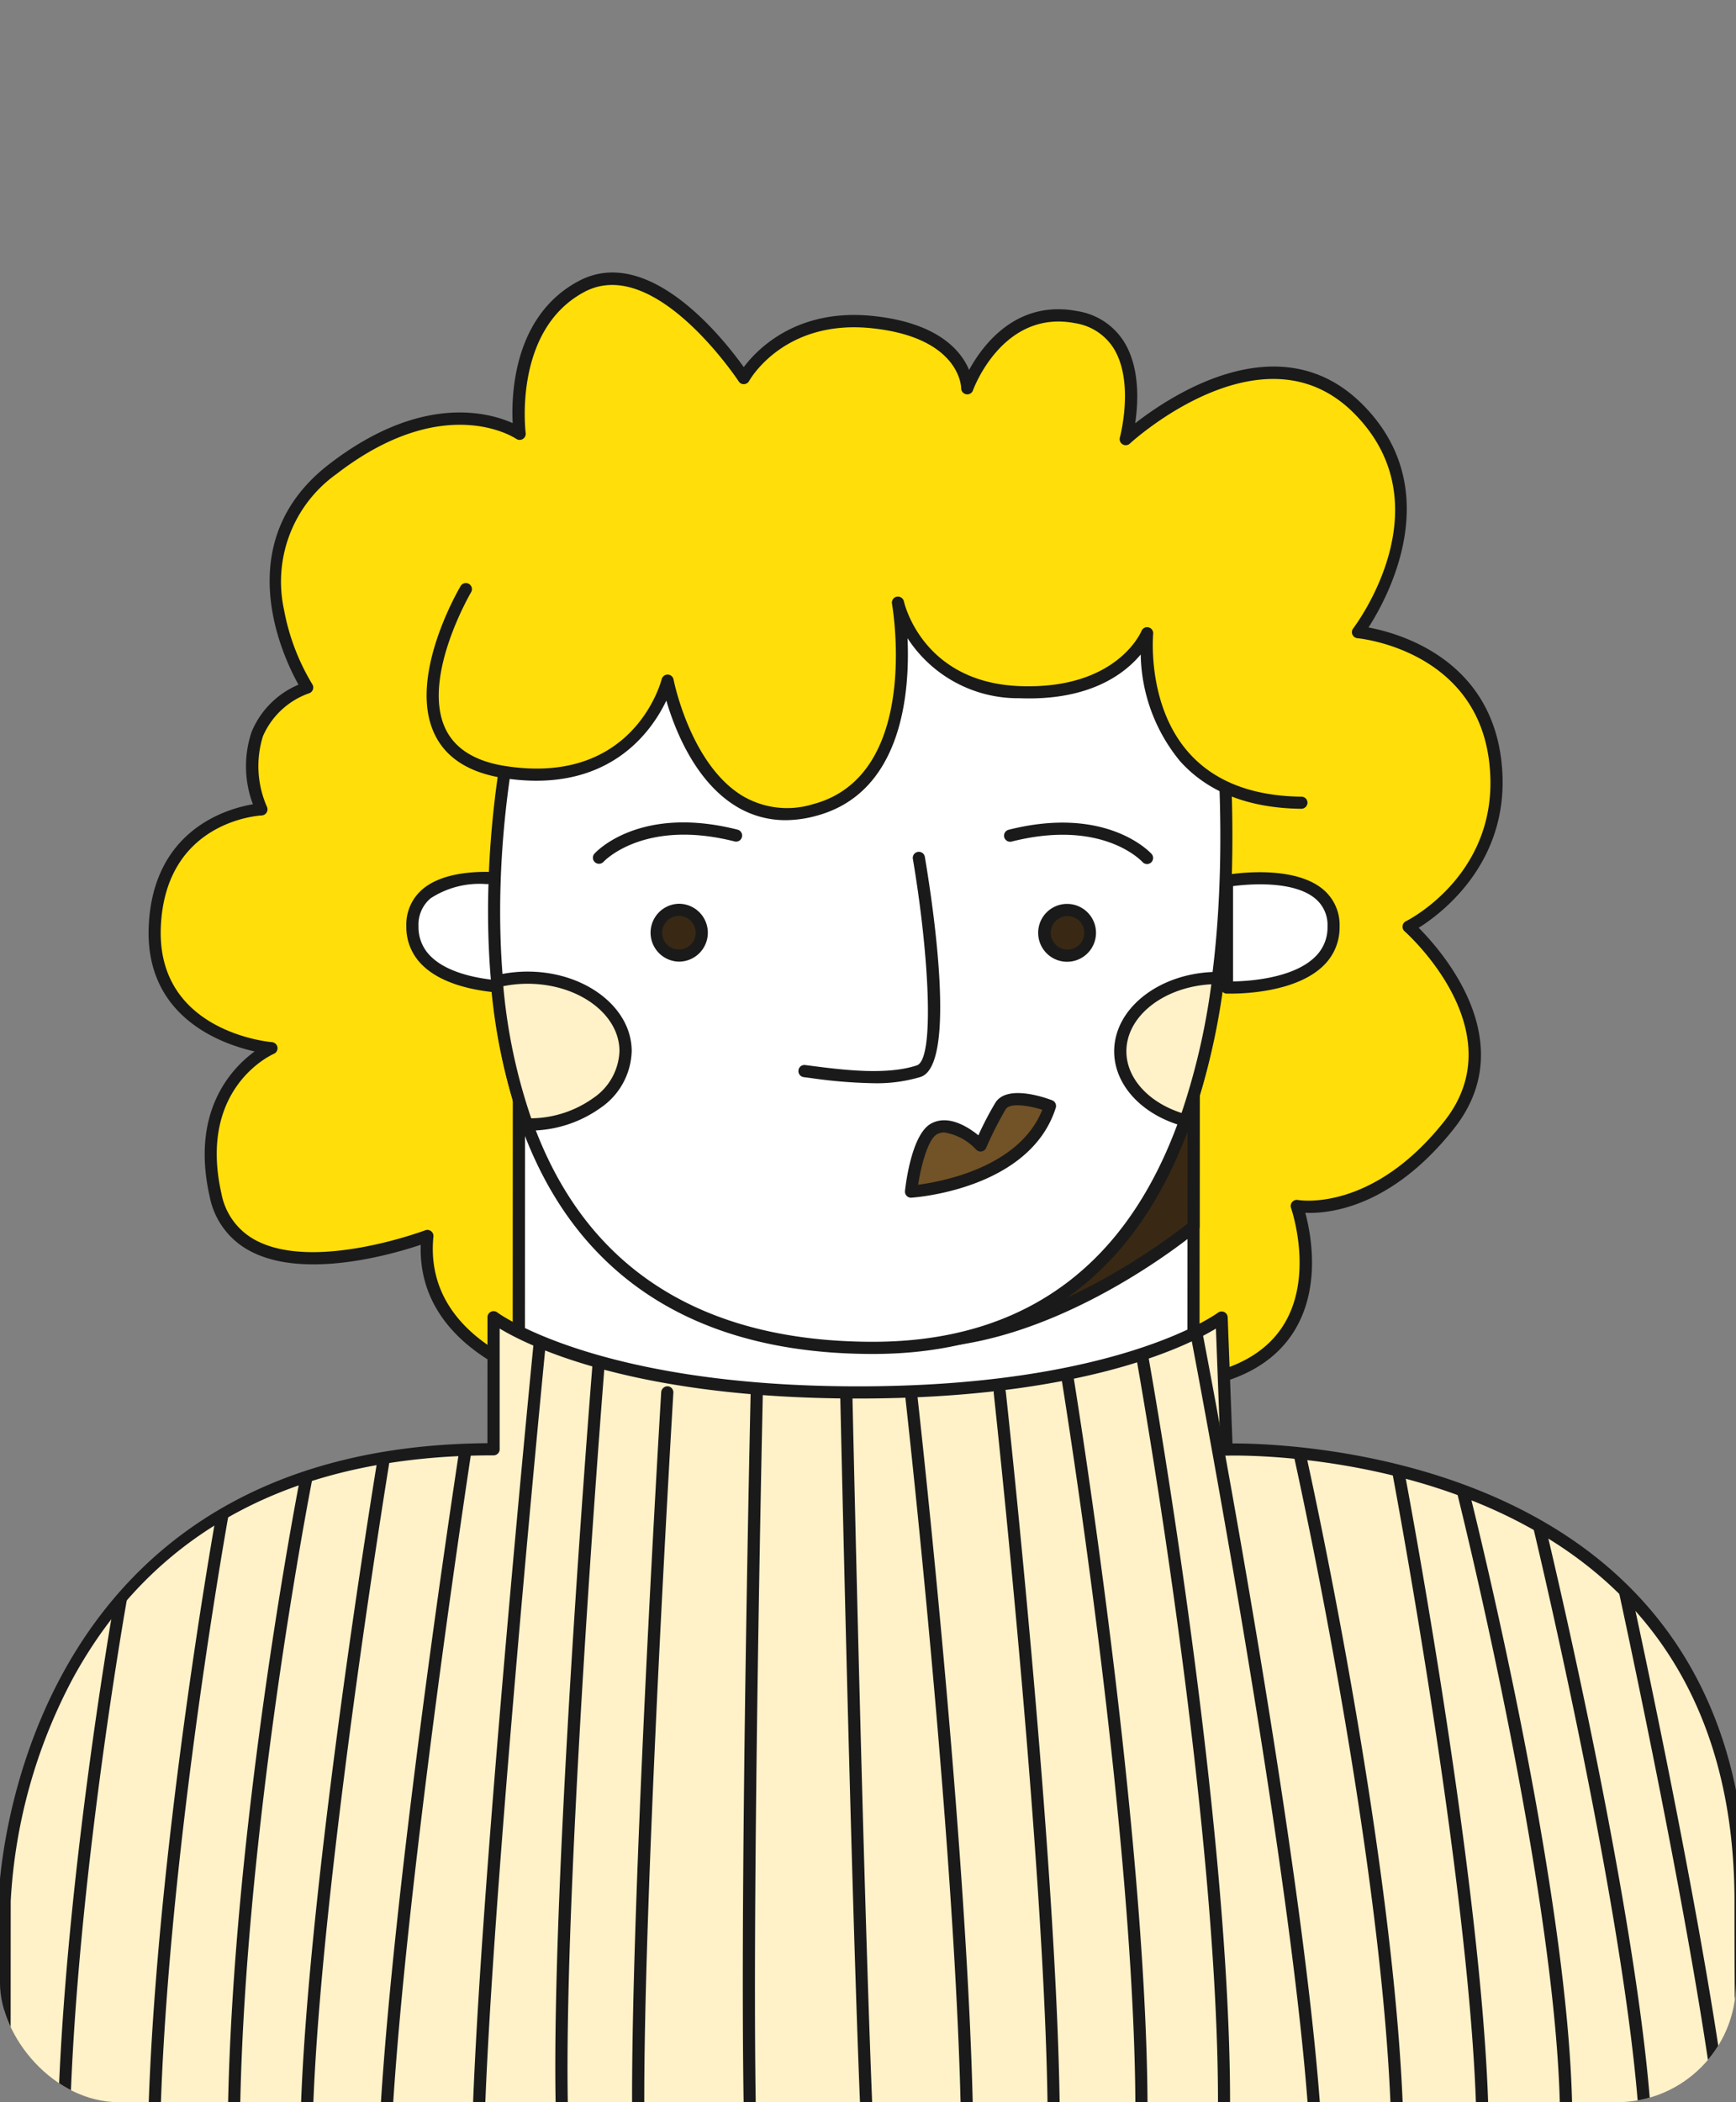 <svg id="Group_223" data-name="Group 223" xmlns="http://www.w3.org/2000/svg" xmlns:xlink="http://www.w3.org/1999/xlink" width="145.734" height="176.415" viewBox="0 0 145.734 176.415">
  <rect x="0" y="0" width="145.734" height="176.415" fill="#808080" stroke="none"/>
  <defs>
    <clipPath id="clip-path">
      <rect id="Rectangle_2504" data-name="Rectangle 2504" width="145.734" height="176.415" rx="10" fill="none"/>
    </clipPath>
    <clipPath id="clip-path-2">
      <path id="Path_285" data-name="Path 285" d="M243.158,159.311s.451-37.924,41.046-37.908l.005-11.079s8.23,6.3,30.56,6.31,30.553-6.284,30.553-6.284l.421,11.08s43.167-1.687,43.149,37.943,1.906,43.465,1.906,43.465l-147.66-.063Z" transform="translate(-243.139 -110.324)" fill="none"/>
    </clipPath>
  </defs>
  <g id="Group_222" data-name="Group 222" clip-path="url(#clip-path)">
    <g id="Group_221" data-name="Group 221" transform="translate(-0.146 22.871)">
      <g id="Group_207" data-name="Group 207" transform="translate(12.619)">
        <path id="Path_237" data-name="Path 237" d="M286.378,139.016s-12.048-2.563-11.076-12.363c0,0-15.653,5.959-17.78-3.417s4.694-12.34,4.694-12.34-10.226-.872-9.8-10.246,8.953-9.8,8.953-9.8-3.406-7.246,3.84-10.225c0,0-7.24-11.083,2.138-18.323s15.7-2.975,15.7-2.975-1.2-8.949,5.191-12.356,13.625,7.677,13.625,7.677,2.978-5.539,10.869-4.683,7.891,5.542,7.891,5.542,2.542-7.243,9.153-5.962,4.151,10.229,4.151,10.229,11.41-10.649,19.5-2.549-.007,18.75-.007,18.75,10.226.857,11.5,10.658-7.25,14.058-7.25,14.058,9.8,8.558,3.4,16.636-12.787,6.8-12.787,6.8,4.7,13.211-9.374,14.91S286.378,139.016,286.378,139.016Z" transform="translate(-251.895 -45.804)" fill="#ffde0a"/>
        <path id="Path_238" data-name="Path 238" d="M319.406,140.432c-15.52,0-32.658-.756-32.914-.767a.6.6,0,0,1-.084-.011c-.121-.026-11.839-2.631-11.53-12.123-2.375.8-9.795,2.954-14.344.515a6.568,6.568,0,0,1-3.373-4.558c-1.619-7.138,1.826-10.759,3.773-12.181-2.877-.648-9.238-2.943-8.889-10.542.372-8.113,6.63-9.844,8.745-10.2a9.044,9.044,0,0,1-.109-6.076,7.345,7.345,0,0,1,3.934-3.961c-1.295-2.319-5.911-11.952,2.559-18.491,7.657-5.913,13.329-4.393,15.422-3.459-.124-2.47.1-9.023,5.537-11.92,5.883-3.133,12.167,4.848,13.862,7.221,1.128-1.5,4.475-4.989,10.926-4.284,5.426.588,7.326,2.929,7.991,4.522,1.164-2.131,4-5.919,9.1-4.935a5.641,5.641,0,0,1,3.907,2.571c1.352,2.18,1.194,5.109.933,6.841,3.155-2.461,12.254-8.421,19.079-1.592,7.107,7.114,2.149,16.179.509,18.726,2.538.473,10.035,2.571,11.128,10.977,1.1,8.46-4.931,12.983-6.913,14.225,1.966,1.969,8.7,9.607,2.959,16.853-5.256,6.64-10.5,7.154-12.477,7.065.475,1.765,1.333,6.264-.936,9.927-1.693,2.732-4.75,4.382-9.087,4.9A188.611,188.611,0,0,1,319.406,140.432Zm-32.824-1.785c1.518.067,38.755,1.672,52.4.023,4.013-.485,6.819-1.974,8.341-4.43,2.574-4.156.633-9.747.614-9.8a.508.508,0,0,1,.1-.5.515.515,0,0,1,.485-.169c.06.01,6.185,1.093,12.288-6.614,6.023-7.608-3.244-15.852-3.339-15.933a.511.511,0,0,1,.108-.842c.335-.167,8.184-4.223,6.972-13.536-1.207-9.286-10.939-10.207-11.035-10.216a.513.513,0,0,1-.365-.818c.32-.421,7.732-10.394.054-18.078-7.647-7.652-18.686,2.457-18.794,2.56a.511.511,0,0,1-.842-.508c.012-.048,1.242-4.646-.524-7.488a4.661,4.661,0,0,0-3.23-2.105c-6.1-1.182-8.55,5.563-8.575,5.629a.5.5,0,0,1-.568.335.511.511,0,0,1-.425-.5c0-.169-.143-4.244-7.436-5.034-7.457-.814-10.334,4.364-10.363,4.416a.51.51,0,0,1-.428.268.487.487,0,0,1-.449-.23c-.071-.108-7.055-10.654-12.959-7.506-6,3.2-4.936,11.752-4.924,11.837a.511.511,0,0,1-.791.492c-.248-.165-6.155-3.949-15.1,2.956A11.086,11.086,0,0,0,263.4,74.233a18.592,18.592,0,0,0,2.371,6.253.511.511,0,0,1-.233.752,6.6,6.6,0,0,0-3.91,3.624,8.452,8.452,0,0,0,.339,5.913.513.513,0,0,1-.437.727c-.328.018-8.065.526-8.469,9.31-.4,8.767,8.933,9.68,9.331,9.716a.511.511,0,0,1,.161.976c-.263.114-6.4,2.93-4.4,11.758a5.592,5.592,0,0,0,2.861,3.884c4.947,2.653,14.146-.8,14.24-.831a.51.51,0,0,1,.689.527C275.055,135.813,285.847,138.476,286.582,138.647Z" transform="translate(-252.031 -45.942)" fill="#1a1a1a"/>
      </g>
      <g id="Group_208" data-name="Group 208" transform="translate(34.258 50.291)">
        <path id="Path_239" data-name="Path 239" d="M277.246,83.472s-8.948-1.6-8.949,3.831,8.947,5.117,8.947,5.117Z" transform="translate(-267.786 -82.738)" fill="#fff"/>
        <path id="Path_240" data-name="Path 240" d="M277.075,93.07c-1.219,0-5.525-.159-7.77-2.329a4.418,4.418,0,0,1-1.384-3.3,3.886,3.886,0,0,1,1.386-3.129c2.6-2.171,7.939-1.245,8.164-1.205a.512.512,0,0,1,.422.5l0,8.948a.512.512,0,0,1-.493.511C277.368,93.068,277.255,93.07,277.075,93.07ZM274.583,83.9a7.511,7.511,0,0,0-4.62,1.194,2.873,2.873,0,0,0-1.02,2.346,3.4,3.4,0,0,0,1.07,2.568c1.844,1.782,5.526,2.015,6.855,2.04l0-8A18.231,18.231,0,0,0,274.583,83.9Z" transform="translate(-267.922 -82.874)" fill="#1a1a1a"/>
      </g>
      <g id="Group_209" data-name="Group 209" transform="translate(102.634 50.318)">
        <path id="Path_241" data-name="Path 241" d="M318.513,83.489s8.949-1.593,8.948,3.84-8.951,5.109-8.951,5.109Z" transform="translate(-317.999 -82.758)" fill="#fff"/>
        <path id="Path_242" data-name="Path 242" d="M318.96,93.089c-.188,0-.3,0-.334,0a.51.51,0,0,1-.492-.511l0-8.949a.51.51,0,0,1,.421-.5c.226-.041,5.568-.963,8.162,1.212a3.887,3.887,0,0,1,1.385,3.131,4.43,4.43,0,0,1-1.386,3.3C324.479,92.927,320.194,93.089,318.96,93.089Zm.2-9.023,0,8c1.329-.022,5.011-.252,6.856-2.033a3.4,3.4,0,0,0,1.073-2.565,2.878,2.878,0,0,0-1.02-2.349C324.215,83.565,320.424,83.9,319.16,84.066Z" transform="translate(-318.135 -82.894)" fill="#1a1a1a"/>
      </g>
      <g id="Group_210" data-name="Group 210" transform="translate(43.188 52.24)">
        <path id="Path_243" data-name="Path 243" d="M274.873,86.789l-.018,41.334,31.67,5.979,24.969-8.18.018-41.239Z" transform="translate(-274.344 -84.169)" fill="#fff"/>
        <path id="Path_244" data-name="Path 244" d="M306.662,134.748a.552.552,0,0,1-.1-.008l-31.67-5.979a.512.512,0,0,1-.417-.5l.018-41.334a.509.509,0,0,1,.492-.509l56.639-2.107a.445.445,0,0,1,.373.142.515.515,0,0,1,.157.368l-.018,41.24a.509.509,0,0,1-.353.485l-24.969,8.181A.517.517,0,0,1,306.662,134.748Zm-31.16-6.912,31.125,5.876,24.493-8.025.018-40.34-55.618,2.068Z" transform="translate(-274.48 -84.305)" fill="#1a1a1a"/>
      </g>
      <g id="Group_211" data-name="Group 211" transform="translate(75.661 52.243)">
        <path id="Path_245" data-name="Path 245" d="M322.874,111.986S310.59,122.2,298.7,121.649l4.441-31.394,19.744-5.572Z" transform="translate(-298.191 -84.172)" fill="#392914"/>
        <path id="Path_246" data-name="Path 246" d="M299.787,122.317q-.486,0-.974-.023a.511.511,0,0,1-.369-.184.505.505,0,0,1-.112-.4l4.441-31.394a.507.507,0,0,1,.366-.419l19.744-5.572a.517.517,0,0,1,.447.084.511.511,0,0,1,.2.407l-.012,27.3a.513.513,0,0,1-.184.394C322.842,112.925,311.409,122.317,299.787,122.317Zm-.365-1.025c.116,0,.231,0,.346,0,10.5,0,21.206-8.2,22.731-9.416l.012-26.385-18.774,5.3Zm23.588-9.17h0Z" transform="translate(-298.327 -84.307)" fill="#1a1a1a"/>
      </g>
      <g id="Group_212" data-name="Group 212" transform="translate(41.118 18.994)">
        <path id="Path_247" data-name="Path 247" d="M274.793,79.427S263.151,130.983,305.132,131s27.194-68.169,27.194-68.169l-29.272-2.568Z" transform="translate(-272.833 -59.755)" fill="#fff"/>
        <path id="Path_248" data-name="Path 248" d="M305.275,131.647h-.016c-10.916,0-19.226-3.481-24.7-10.331-12.017-15.039-6.2-41.6-6.137-41.865a.512.512,0,0,1,.211-.31l28.263-19.164a.543.543,0,0,1,.331-.086l29.272,2.57a.512.512,0,0,1,.455.4c.087.406,8.616,40.748-6.393,59.352C321.508,128.473,314.347,131.647,305.275,131.647Zm-29.9-51.777c-.5,2.432-5.192,26.827,5.983,40.811,5.27,6.595,13.312,9.941,23.9,9.945h.016c8.749,0,15.642-3.045,20.488-9.053,13.949-17.291,7.082-54.049,6.265-58.128l-28.712-2.521Z" transform="translate(-272.96 -59.89)" fill="#1a1a1a"/>
      </g>
      <path id="Path_249" data-name="Path 249" d="M243.158,159.311s.451-37.924,41.046-37.908l.005-11.079s8.23,6.3,30.56,6.31,30.553-6.284,30.553-6.284l.421,11.08s43.167-1.687,43.149,37.943,1.906,43.465,1.906,43.465l-147.66-.063Z" transform="translate(-242.628 -22.654)" fill="#fff1c8"/>
      <path id="Path_250" data-name="Path 250" d="M298.39,101.061a41.693,41.693,0,0,1-5.259-.434l-.592-.076a.51.51,0,0,1-.443-.571.5.5,0,0,1,.571-.443l.6.076c2.476.319,6.216.8,8.767-.05,1.521-.505,1.01-9.388-.334-17.327a.51.51,0,1,1,1.006-.17c.69,4.074,2.7,17.45-.35,18.466A12.787,12.787,0,0,1,298.39,101.061Z" transform="translate(-224.921 -33.03)" fill="#1a1a1a"/>
      <g id="Group_213" data-name="Group 213" transform="translate(54.711 52.968)">
        <path id="Path_251" data-name="Path 251" d="M287.152,87.134a1.917,1.917,0,1,1-1.916-1.919A1.918,1.918,0,0,1,287.152,87.134Z" transform="translate(-282.806 -84.704)" fill="#392914"/>
        <path id="Path_252" data-name="Path 252" d="M285.371,89.7h0a2.429,2.429,0,0,1,0-4.857h0a2.431,2.431,0,0,1,2.427,2.429h0a2.427,2.427,0,0,1-2.427,2.428Zm0-3.836a1.407,1.407,0,0,0,0,2.815h0a1.4,1.4,0,0,0,1.405-1.407h0a1.408,1.408,0,0,0-1.405-1.408Z" transform="translate(-282.942 -84.84)" fill="#1a1a1a"/>
      </g>
      <path id="Path_253" data-name="Path 253" d="M279.935,83.3a.511.511,0,0,1-.38-.854c.153-.167,3.813-4.093,12.012-2.011a.51.51,0,1,1-.252.989c-7.605-1.928-10.967,1.672-11,1.708A.509.509,0,0,1,279.935,83.3Z" transform="translate(-229.503 -33.683)" fill="#1a1a1a"/>
      <g id="Group_214" data-name="Group 214" transform="translate(41.336 58.664)">
        <path id="Path_254" data-name="Path 254" d="M276.083,89.4a10.64,10.64,0,0,0-2.589.315,47.362,47.362,0,0,0,2.538,12h.045c4.545,0,8.23-2.755,8.232-6.156S280.628,89.4,276.083,89.4Z" transform="translate(-272.984 -88.887)" fill="#fff1c8"/>
        <path id="Path_255" data-name="Path 255" d="M276.217,102.364h0a.573.573,0,0,1-.524-.338,47.718,47.718,0,0,1-2.567-12.133.511.511,0,0,1,.385-.542,11.338,11.338,0,0,1,2.711-.328h0c4.819,0,8.738,3,8.737,6.674a5.968,5.968,0,0,1-2.616,4.763A10.257,10.257,0,0,1,276.217,102.364ZM274.18,90.247a46.728,46.728,0,0,0,2.345,11.088,9.136,9.136,0,0,0,5.2-1.694,4.971,4.971,0,0,0,2.207-3.945c0-3.116-3.46-5.651-7.715-5.653A10.318,10.318,0,0,0,274.18,90.247Z" transform="translate(-273.119 -89.023)" fill="#1a1a1a"/>
      </g>
      <g id="Group_215" data-name="Group 215" transform="translate(87.296 52.983)">
        <path id="Path_256" data-name="Path 256" d="M307.246,87.142a1.917,1.917,0,1,0,1.917-1.916A1.916,1.916,0,0,0,307.246,87.142Z" transform="translate(-306.735 -84.715)" fill="#392914"/>
        <path id="Path_257" data-name="Path 257" d="M309.3,89.707a2.427,2.427,0,0,1-2.427-2.429h0a2.427,2.427,0,0,1,2.427-2.427h0a2.428,2.428,0,1,1,0,4.856Zm0-3.835a1.407,1.407,0,0,0,0,2.813,1.407,1.407,0,1,0,0-2.813Z" transform="translate(-306.871 -84.851)" fill="#1a1a1a"/>
      </g>
      <path id="Path_258" data-name="Path 258" d="M316.776,83.318a.511.511,0,0,1-.377-.166c-.138-.148-3.438-3.633-11-1.717a.511.511,0,0,1-.249-.991C313.34,78.373,317,82.3,317.156,82.467a.51.51,0,0,1-.38.851Z" transform="translate(-220.339 -33.68)" fill="#1a1a1a"/>
      <g id="Group_216" data-name="Group 216" transform="translate(93.682 58.689)">
        <path id="Path_259" data-name="Path 259" d="M311.936,95.572c0,2.674,2.281,4.946,5.463,5.8a57.732,57.732,0,0,0,2.764-11.955C315.621,89.416,311.937,92.172,311.936,95.572Z" transform="translate(-311.425 -88.905)" fill="#fff1c8"/>
        <path id="Path_260" data-name="Path 260" d="M317.535,102.017A.539.539,0,0,1,317.4,102c-3.5-.937-5.843-3.466-5.842-6.293h0c0-3.677,3.922-6.667,8.738-6.667a.509.509,0,0,1,.507.576,58.244,58.244,0,0,1-2.79,12.062A.512.512,0,0,1,317.535,102.017Zm2.179-11.938c-3.982.219-7.13,2.661-7.131,5.629h0c0,2.24,1.841,4.274,4.631,5.172A57.207,57.207,0,0,0,319.714,90.079Zm-7.642,5.629h0Z" transform="translate(-311.561 -89.041)" fill="#1a1a1a"/>
      </g>
      <g id="Group_217" data-name="Group 217" transform="translate(76.115 68.856)">
        <path id="Path_261" data-name="Path 261" d="M299.035,104.642s9.588-.635,11.669-7.186c0,0-3.355-1.28-4.155,0a31.025,31.025,0,0,0-1.68,3.31s-2.241-2.311-3.914-1.379C299.531,100.178,299.035,104.642,299.035,104.642Z" transform="translate(-298.525 -96.371)" fill="#725227"/>
        <path id="Path_262" data-name="Path 262" d="M299.17,105.29a.51.51,0,0,1-.507-.566c.087-.79.6-4.77,2.177-5.647,1.453-.806,3.135.286,3.984.978a26.645,26.645,0,0,1,1.426-2.733c.972-1.555,4.142-.445,4.77-.206a.512.512,0,0,1,.3.632c-2.161,6.806-11.715,7.514-12.121,7.541Zm2.8-5.475a1.279,1.279,0,0,0-.628.154c-.727.406-1.315,2.538-1.576,4.234,2.048-.27,8.523-1.488,10.423-6.294-1.181-.369-2.723-.592-3.068-.046a30.443,30.443,0,0,0-1.644,3.244.511.511,0,0,1-.836.153A4.65,4.65,0,0,0,301.966,99.814Z" transform="translate(-298.66 -96.508)" fill="#1a1a1a"/>
      </g>
      <path id="Path_263" data-name="Path 263" d="M272.331,68.129s-8.057,13.594,3.24,15.349,13.7-7.668,13.7-7.668,2.55,13.42,12.3,10.868S308.6,69.263,308.6,69.263s1.595,7.191,10.224,7.514,10.694-4.948,10.694-4.948-1.43,14.061,12.953,14.227l-1.762-24.982-46.644-3Z" transform="translate(-233.076 -41.555)" fill="#ffde0a"/>
      <path id="Path_264" data-name="Path 264" d="M299.321,84.975a7.9,7.9,0,0,1-4.295-1.243c-3.381-2.135-5.048-6.453-5.731-8.789-1.29,2.7-4.949,7.854-13.668,6.5-2.9-.451-4.852-1.7-5.8-3.715-2.255-4.78,2.019-12.091,2.2-12.4a.51.51,0,1,1,.878.52c-.042.071-4.182,7.156-2.157,11.445.8,1.687,2.491,2.744,5.034,3.139,10.687,1.664,13.029-6.923,13.124-7.291a.517.517,0,0,1,.511-.383.511.511,0,0,1,.485.414c.014.071,1.378,6.984,5.67,9.693a7.347,7.347,0,0,0,6,.778c9.185-2.4,6.691-16.687,6.666-16.829a.511.511,0,0,1,.4-.592.517.517,0,0,1,.6.389c.063.278,1.63,6.811,9.744,7.116,8.151.3,10.18-4.577,10.2-4.626a.511.511,0,0,1,.983.237c-.005.06-.556,6.015,3.015,10.006,2.13,2.382,5.3,3.613,9.435,3.66a.511.511,0,0,1,.505.517.525.525,0,0,1-.516.5c-4.434-.052-7.864-1.4-10.192-4.008a14.443,14.443,0,0,1-3.293-8.942c-1.362,1.633-4.317,3.9-10.175,3.671a11.047,11.047,0,0,1-9.4-5.036c.208,4.624-.46,13.019-7.714,14.919A9.876,9.876,0,0,1,299.321,84.975Z" transform="translate(-233.212 -39.019)" fill="#1a1a1a"/>
      <g id="Group_220" data-name="Group 220" transform="translate(0.511 87.67)">
        <g id="Group_219" data-name="Group 219" clip-path="url(#clip-path-2)">
          <g id="Group_218" data-name="Group 218" transform="translate(4.441 0.749)">
            <path id="Path_265" data-name="Path 265" d="M297.375,184.2a.51.51,0,0,1-.5-.429c-.8-4.932-2.15-66.067-2.207-68.666a.511.511,0,0,1,.5-.522.5.5,0,0,1,.522.5c.014.637,1.4,63.662,2.194,68.525a.512.512,0,0,1-.422.587A.585.585,0,0,1,297.375,184.2Z" transform="translate(-228.942 -109.532)" fill="#1a1a1a"/>
            <path id="Path_266" data-name="Path 266" d="M289.806,185.155a.509.509,0,0,1-.489-.365c-1.443-4.816-.053-67.063.007-69.711a.535.535,0,0,1,.523-.5.509.509,0,0,1,.5.522c-.014.647-1.448,64.732-.05,69.395a.511.511,0,0,1-.343.636A.485.485,0,0,1,289.806,185.155Z" transform="translate(-231.113 -109.533)" fill="#1a1a1a"/>
            <path id="Path_267" data-name="Path 267" d="M282.634,182.594a.511.511,0,0,1-.507-.448c-1.265-10.157,2.017-64.769,2.157-67.088a.535.535,0,0,1,.541-.479.511.511,0,0,1,.479.541c-.035.566-3.417,56.837-2.164,66.9a.511.511,0,0,1-.443.571A.52.52,0,0,1,282.634,182.594Z" transform="translate(-233.582 -109.534)" fill="#1a1a1a"/>
            <path id="Path_268" data-name="Path 268" d="M278.168,183.275a.511.511,0,0,1-.5-.417c-2.113-11.231,2.387-67.317,2.58-69.7a.52.52,0,0,1,.549-.468.511.511,0,0,1,.468.55c-.048.583-4.683,58.331-2.594,69.429a.511.511,0,0,1-.407.6A.563.563,0,0,1,278.168,183.275Z" transform="translate(-235.294 -110.217)" fill="#1a1a1a"/>
            <path id="Path_269" data-name="Path 269" d="M272.577,185.32a.511.511,0,0,1-.508-.459c-1.054-10.477,4.845-70.41,5.1-72.957a.51.51,0,0,1,1.016.1c-.061.624-6.14,62.378-5.1,72.754a.508.508,0,0,1-.456.558A.34.34,0,0,1,272.577,185.32Z" transform="translate(-237.161 -110.667)" fill="#1a1a1a"/>
            <path id="Path_270" data-name="Path 270" d="M266.791,185.353a.509.509,0,0,1-.508-.464c-1.264-13.964,6.415-64.206,6.743-66.339a.516.516,0,0,1,.583-.426.508.508,0,0,1,.426.581c-.079.522-7.988,52.251-6.735,66.091a.512.512,0,0,1-.463.556Z" transform="translate(-239.259 -108.253)" fill="#1a1a1a"/>
            <path id="Path_271" data-name="Path 271" d="M262.125,182.719a.509.509,0,0,1-.507-.451c-1.689-14.5,5.958-61.241,6.283-63.223a.511.511,0,0,1,1.008.166c-.079.483-7.948,48.582-6.276,62.939a.511.511,0,0,1-.448.566Z" transform="translate(-240.983 -108.073)" fill="#1a1a1a"/>
            <path id="Path_272" data-name="Path 272" d="M257.563,183.256a.51.51,0,0,1-.509-.486c-1.257-25.758,5.9-62.216,5.975-62.581a.517.517,0,0,1,.6-.4.51.51,0,0,1,.4.6c-.072.364-7.206,36.7-5.956,62.333a.511.511,0,0,1-.486.534Z" transform="translate(-242.6 -107.653)" fill="#1a1a1a"/>
            <path id="Path_273" data-name="Path 273" d="M252.52,181.459a.512.512,0,0,1-.511-.5c-.636-22.906,5.687-58.1,5.751-58.457a.52.52,0,0,1,.594-.411.511.511,0,0,1,.411.594c-.064.351-6.367,35.448-5.734,58.246a.513.513,0,0,1-.5.526Z" transform="translate(-244.388 -106.818)" fill="#1a1a1a"/>
            <path id="Path_274" data-name="Path 274" d="M247.086,182.034a.511.511,0,0,1-.509-.479c-1.258-20.491,4.615-53.543,4.675-53.875a.511.511,0,0,1,1,.181c-.059.33-5.911,33.263-4.66,53.631a.512.512,0,0,1-.478.542Z" transform="translate(-246.4 -104.946)" fill="#1a1a1a"/>
            <path id="Path_275" data-name="Path 275" d="M303.824,185.16H303.8a.51.51,0,0,1-.489-.531c.848-20.6-4.6-68.99-4.656-69.476a.511.511,0,0,1,1.014-.116c.056.488,5.514,48.954,4.661,69.634A.512.512,0,0,1,303.824,185.16Z" transform="translate(-227.499 -109.531)" fill="#1a1a1a"/>
            <path id="Path_276" data-name="Path 276" d="M308.821,185.163a.549.549,0,0,1-.067,0,.512.512,0,0,1-.441-.572c1.842-14.261-4.119-68.883-4.179-69.433a.511.511,0,0,1,.452-.564.5.5,0,0,1,.562.452c.061.551,6.035,55.294,4.178,69.675A.511.511,0,0,1,308.821,185.163Z" transform="translate(-225.518 -109.531)" fill="#1a1a1a"/>
            <path id="Path_277" data-name="Path 277" d="M314.622,185.584a.4.4,0,0,1-.057,0,.511.511,0,0,1-.452-.562c2.319-20.992-5.757-70.5-5.839-71a.51.51,0,0,1,.421-.587.5.5,0,0,1,.587.421c.082.5,8.18,50.143,5.847,71.272A.511.511,0,0,1,314.622,185.584Z" transform="translate(-224.022 -109.95)" fill="#1a1a1a"/>
            <path id="Path_278" data-name="Path 278" d="M319.78,186.021l-.065,0a.511.511,0,0,1-.443-.571c2.749-21.827-6.283-72.114-6.374-72.619a.511.511,0,0,1,1-.182c.093.508,9.152,50.947,6.382,72.928A.51.51,0,0,1,319.78,186.021Z" transform="translate(-222.35 -110.384)" fill="#1a1a1a"/>
            <path id="Path_279" data-name="Path 279" d="M326.8,186.515h-.049a.512.512,0,0,1-.46-.557c1.408-14.882-9.923-73.879-10.037-74.474a.511.511,0,1,1,1-.192c.47,2.431,11.471,59.735,10.051,74.763A.51.51,0,0,1,326.8,186.515Z" transform="translate(-221.137 -110.874)" fill="#1a1a1a"/>
            <path id="Path_280" data-name="Path 280" d="M331.168,183.826h-.042a.51.51,0,0,1-.467-.55c1.687-20.774-7.946-63.9-8.042-64.336a.51.51,0,1,1,1-.225c.1.436,9.765,43.715,8.064,64.644A.51.51,0,0,1,331.168,183.826Z" transform="translate(-218.836 -108.182)" fill="#1a1a1a"/>
            <path id="Path_281" data-name="Path 281" d="M335.787,183.443a.53.53,0,0,1-.1-.01.512.512,0,0,1-.4-.6c2.725-13.382-6.5-62.35-6.594-62.843a.511.511,0,0,1,1-.191c.383,2.021,9.354,49.661,6.591,63.237A.512.512,0,0,1,335.787,183.443Z" transform="translate(-216.637 -107.796)" fill="#1a1a1a"/>
            <path id="Path_282" data-name="Path 282" d="M341.163,182.042a.5.5,0,0,1-.125-.016.511.511,0,0,1-.37-.62c3.555-14.092-7.867-59.7-7.982-60.157a.51.51,0,1,1,.99-.249c.475,1.883,11.6,46.315,7.982,60.655A.511.511,0,0,1,341.163,182.042Z" transform="translate(-215.195 -107.35)" fill="#1a1a1a"/>
            <path id="Path_283" data-name="Path 283" d="M346.7,181.248a.721.721,0,0,1-.076-.005.513.513,0,0,1-.43-.581c1.887-12.644-8.693-56.769-8.8-57.213a.511.511,0,0,1,.994-.24c.438,1.822,10.733,44.762,8.818,57.6A.512.512,0,0,1,346.7,181.248Z" transform="translate(-213.49 -106.553)" fill="#1a1a1a"/>
            <path id="Path_284" data-name="Path 284" d="M351.823,179.8h-.035a.51.51,0,0,1-.475-.543c.631-9.3-8.539-51.389-8.632-51.813a.51.51,0,1,1,1-.218c.38,1.738,9.3,42.654,8.654,52.1A.51.51,0,0,1,351.823,179.8Z" transform="translate(-211.578 -105.104)" fill="#1a1a1a"/>
          </g>
        </g>
      </g>
      <path id="Path_286" data-name="Path 286" d="M390.934,203.484h0l-147.66-.063a.511.511,0,0,1-.511-.511l.019-43.465v-.005c0-.383.919-38.11,41.046-38.411l.006-10.57a.51.51,0,0,1,.82-.406c.082.063,8.407,6.2,30.251,6.205h.048c21.808,0,30.114-6.118,30.2-6.179a.518.518,0,0,1,.527-.056.513.513,0,0,1,.293.443l.4,10.581c3.24,0,21.269.434,32.9,11.628,6.817,6.558,10.27,15.586,10.265,26.834-.016,38.45,1.782,43.074,1.859,43.251a.519.519,0,0,1-.04.489A.512.512,0,0,1,390.934,203.484ZM243.785,202.4l146.476.063c-.513-2.282-1.758-11.1-1.744-42.954.005-10.959-3.343-19.74-9.951-26.1-12.454-11.982-32.47-11.342-32.668-11.335a.485.485,0,0,1-.366-.135.514.514,0,0,1-.163-.355l-.385-10.173c-2.531,1.532-11.349,5.869-30.029,5.869h-.049c-18.632-.008-27.47-4.319-30.05-5.873l0,10.131a.5.5,0,0,1-.15.361.51.51,0,0,1-.361.15h-.029c-16.62,0-28.487,6.286-35.27,18.681a44.811,44.811,0,0,0-5.237,18.72Z" transform="translate(-242.764 -22.789)" fill="#1a1a1a"/>
    </g>
  </g>
</svg>
